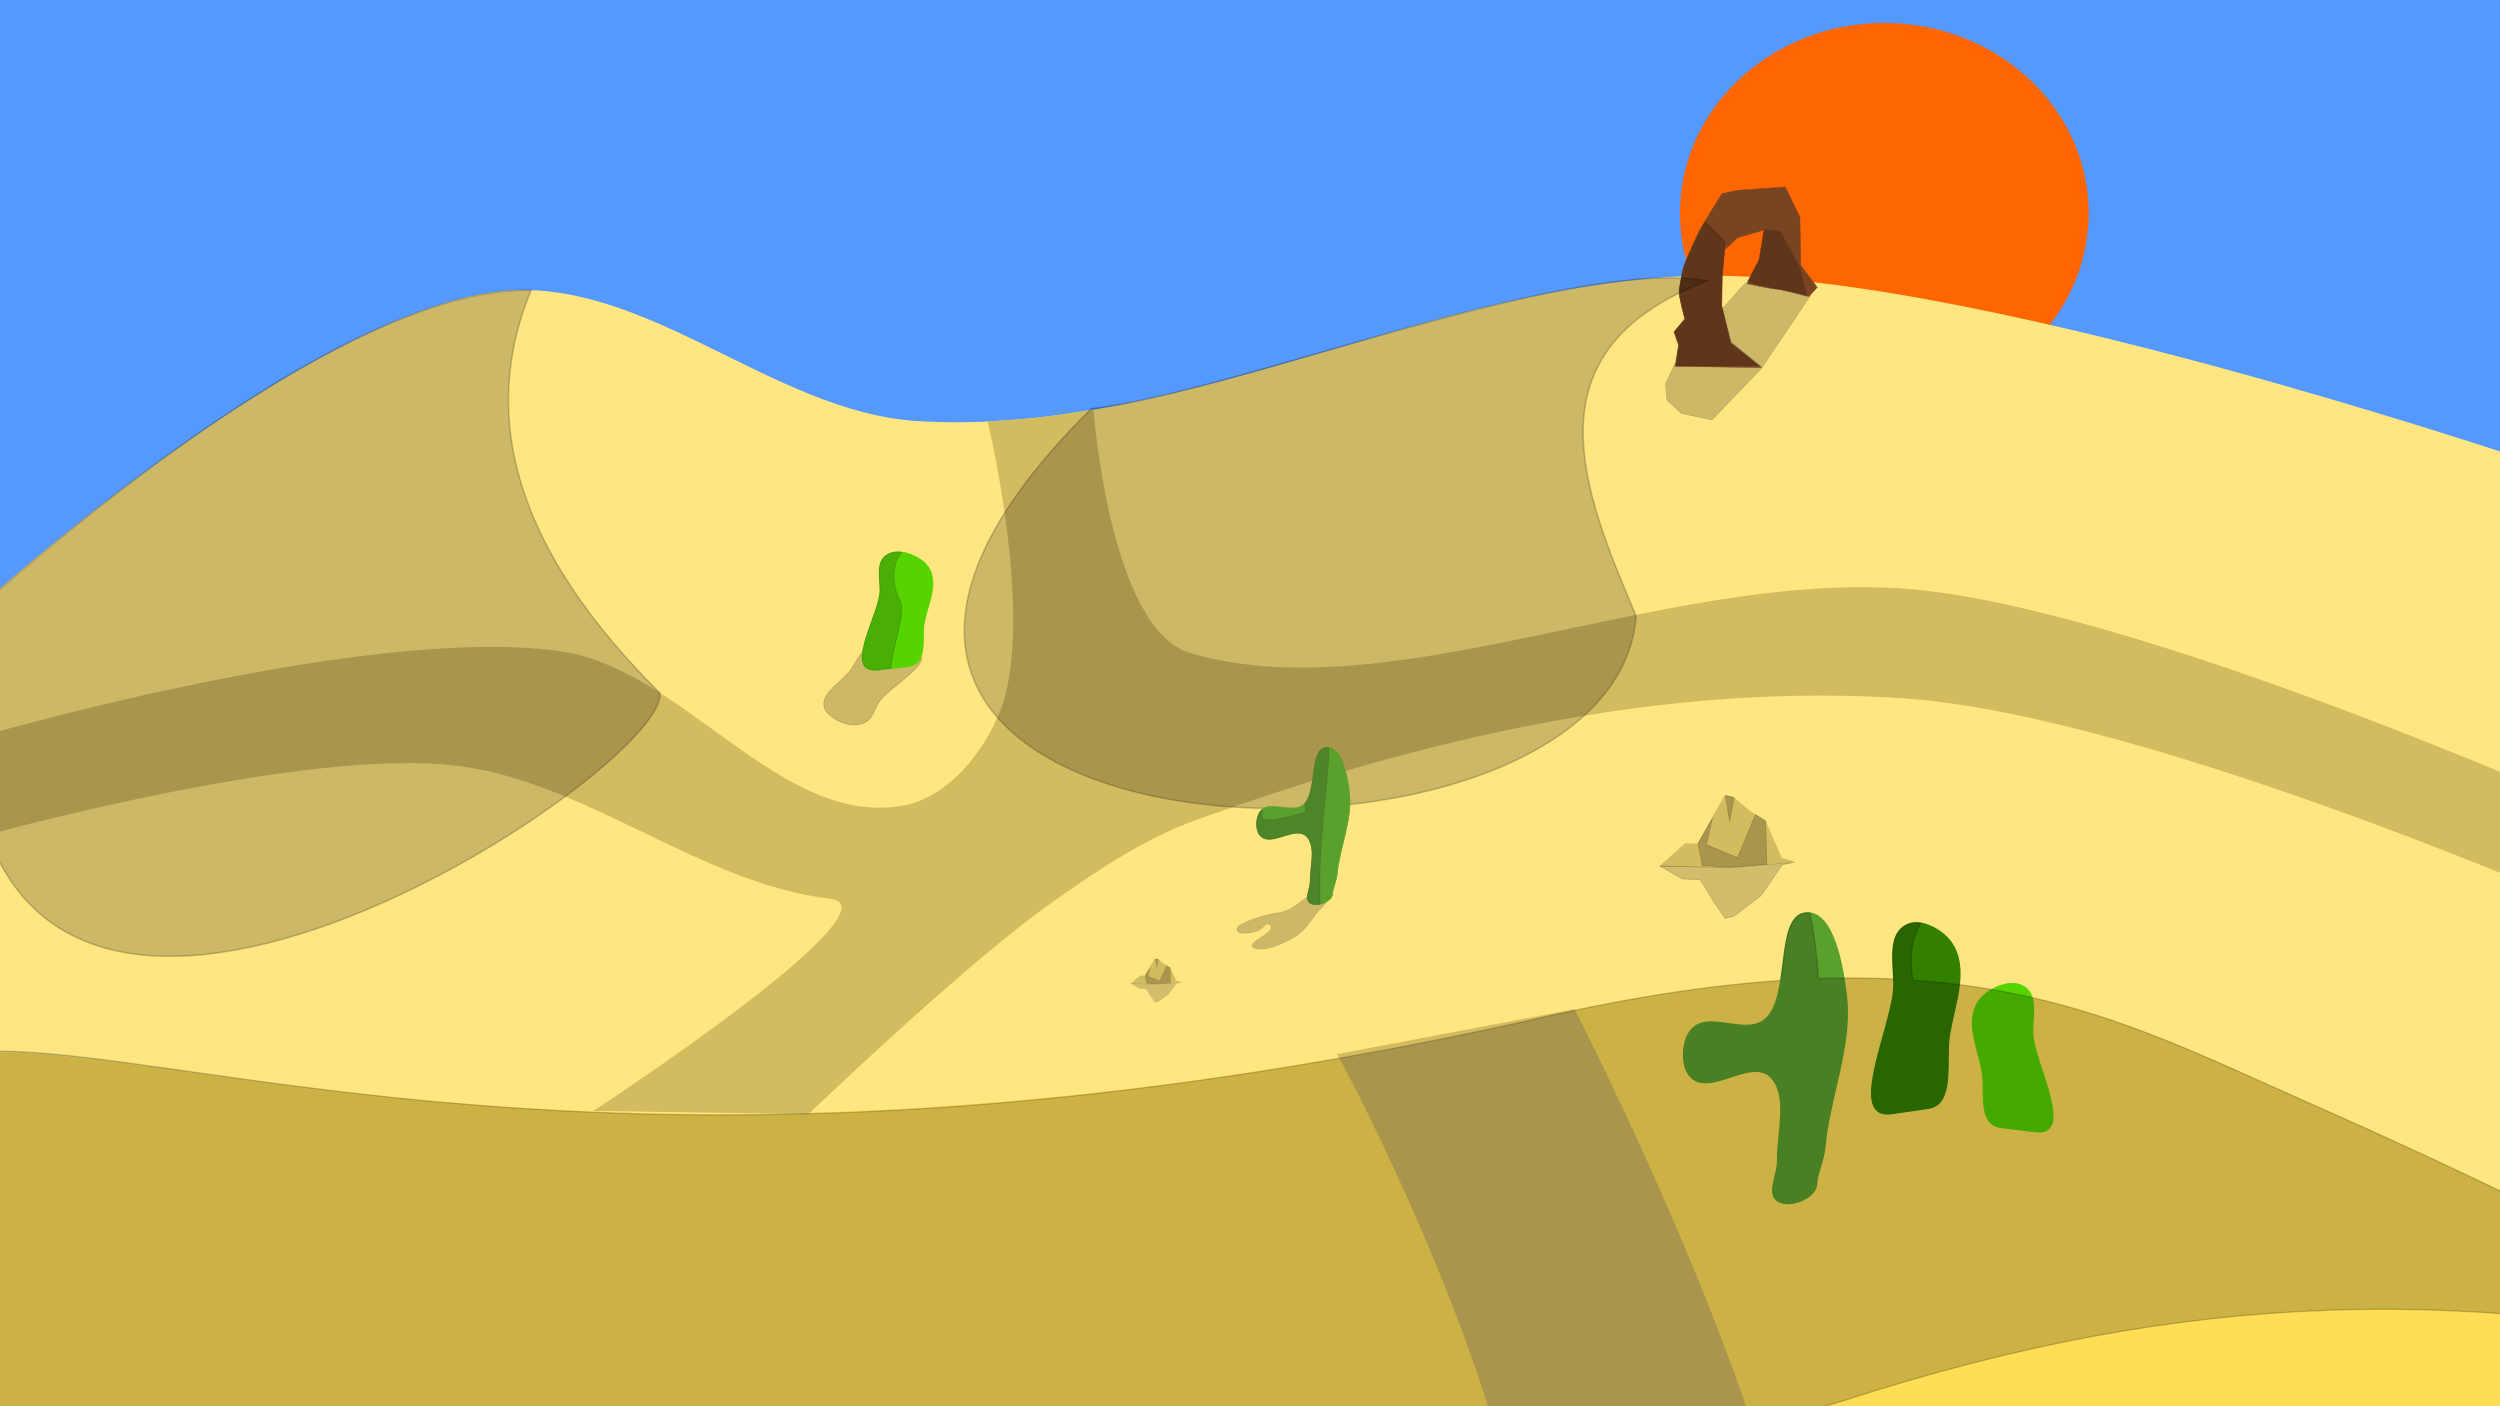 <?xml version="1.0" encoding="UTF-8" standalone="no"?>
<!-- Created with Inkscape (http://www.inkscape.org/) -->

<svg
   xmlns:dc="http://purl.org/dc/elements/1.1/"
   xmlns:cc="http://creativecommons.org/ns#"
   xmlns:rdf="http://www.w3.org/1999/02/22-rdf-syntax-ns#"
   xmlns:svg="http://www.w3.org/2000/svg"
   xmlns="http://www.w3.org/2000/svg"
   xmlns:sodipodi="http://sodipodi.sourceforge.net/DTD/sodipodi-0.dtd"
   xmlns:inkscape="http://www.inkscape.org/namespaces/inkscape"
   width="1600"
   height="900"
   id="svg2"
   version="1.1"
   inkscape:version="0.48.4 r9939"
   sodipodi:docname="desert-route-2-upgraded.svg"
   inkscape:export-filename="/home/jvhoof/Dropbox/Games for design and play/PROJECT FOLDER/Assets/Backgrounds/desert-route-2-upgraded.png"
   inkscape:export-xdpi="90"
   inkscape:export-ydpi="90">
  <defs
     id="defs4" />
  <sodipodi:namedview
     id="base"
     pagecolor="#ffffff"
     bordercolor="#666666"
     borderopacity="1.0"
     inkscape:pageopacity="0.0"
     inkscape:pageshadow="2"
     inkscape:zoom="0.49497475"
     inkscape:cx="636.88482"
     inkscape:cy="188.69883"
     inkscape:document-units="px"
     inkscape:current-layer="layer1"
     showgrid="false"
     inkscape:window-width="1600"
     inkscape:window-height="843"
     inkscape:window-x="0"
     inkscape:window-y="0"
     inkscape:window-maximized="1"
     inkscape:snap-global="true"
     inkscape:object-paths="false" />
  <g
     inkscape:label="Layer 1"
     inkscape:groupmode="layer"
     id="layer1"
     transform="translate(0,-152.362)">
    <rect
       style="fill:#5599ff;fill-opacity:1;stroke:#5599ff;stroke-width:0;stroke-miterlimit:4;stroke-opacity:0;stroke-dasharray:none"
       id="rect3367"
       width="1769.787"
       height="400.02"
       x="-86.455"
       y="151.749" />
    <path
       sodipodi:type="arc"
       style="opacity:0.996;fill:#ff6600;fill-opacity:1;stroke:#ff6600;stroke-width:7;stroke-miterlimit:4;stroke-opacity:1;stroke-dasharray:none"
       id="path7437-0"
       sodipodi:cx="602.0509"
       sodipodi:cy="361.58868"
       sodipodi:rx="149.50258"
       sodipodi:ry="138.3909"
       d="m 751.553,361.589 c 0,76.431 -66.935,138.391 -149.503,138.391 -82.568,0 -149.503,-61.96 -149.503,-138.391 0,-76.431 66.935,-138.391 149.503,-138.391 82.568,0 149.503,61.96 149.503,138.391 z"
       transform="matrix(-0.855,0,0,0.858,1720.706,-21.43)" />
    <path
       style="fill:#ffe680;stroke:#ffe680;stroke-width:1px;stroke-linecap:butt;stroke-linejoin:miter;stroke-opacity:1"
       d="m -1.429,530.934 c 0,0 196.597,-176.558 320,-191.429 93.014,-11.209 175.061,77.098 268.571,82.857 176.21,10.852 344.968,-98.294 521.429,-92.857 193.941,5.975 565.714,137.143 565.714,137.143 l 24.286,718.571 -1812.857,-12.857 z"
       id="path2993"
       inkscape:connector-curvature="0"
       sodipodi:nodetypes="cssscccc" />
    <path
       style="fill:#ffdd55;stroke:#ffdd55;stroke-width:1.371px;stroke-linecap:butt;stroke-linejoin:miter;stroke-opacity:1"
       d="m 974.675,806.922 c 274.06,-64.505 373.511,-5.316 502.279,51.482 222.456,98.122 332.765,168.285 332.765,168.285 L 1761.733,1464.842 -92.403,1434.231 C -170.556,411.578 -122.429,1046.098 974.675,806.922 z"
       id="path2993-5"
       inkscape:connector-curvature="0"
       sodipodi:nodetypes="cscccc" />
    <path
       style="opacity:0.2;fill:#000000;stroke:#000000;stroke-width:0.289px;stroke-linecap:butt;stroke-linejoin:miter;stroke-opacity:1"
       d="m 1117.482,333.254 c -1.651,0.413 -45.827,52.432 -45.827,52.432 l -5.78,12.386 0.826,10.321 9.496,8.67 19.404,4.129 31.79,-33.028 31.377,-46.652 z"
       id="path4562"
       inkscape:connector-curvature="0" />
    <path
       style="fill:#784421;stroke:#784421;stroke-width:0.289px;stroke-linecap:butt;stroke-linejoin:miter;stroke-opacity:1"
       d="m 1074.284,373.085 -2.849,-8.462 7.001,-8.032 c 0,0 -3.645,-12.149 -3.645,-16.82 0,-4.671 0.596,-5.631 1.764,-12.638 1.168,-7.006 11.093,-27.442 11.093,-27.442 l 14.384,-23.367 9.889,-2.164 30.662,-2.135 9.342,19.267 0.584,30.945 10.509,14.013 -5.255,5.839 c 0,0 -16.932,-4.671 -20.435,-4.671 -3.503,0 -19.267,-3.503 -19.267,-3.503 l 7.59,-15.18 3.503,-19.267 -17.233,5.054 -8.108,7.602 -1.639,16.702 -0.159,19.439 5.655,23.555 19.663,15.764 -55.027,-0.728 z"
       id="path4560"
       inkscape:connector-curvature="0"
       sodipodi:nodetypes="cccssccccccccsccccccccccc" />
    <path
       style="opacity:0.2;fill:#000000;stroke:#000000;stroke-width:0.289px;stroke-linecap:butt;stroke-linejoin:miter;stroke-opacity:1"
       d="m 1071.856,386.504 2.335,-13.137 -2.919,-8.174 6.714,-9.05 -3.795,-16.932 3.503,-17.224 13.721,-27.734 12.553,12.553 -2.627,39.995 6.714,24.522 18.684,15.18 z"
       id="path5072"
       inkscape:connector-curvature="0"
       sodipodi:nodetypes="cccccccccccc" />
    <path
       style="opacity:0.2;fill:#000000;stroke:#000000;stroke-width:0.289px;stroke-linecap:butt;stroke-linejoin:miter;stroke-opacity:1"
       d="m 1118.273,332.497 38.243,9.634 -4.963,-19.267 -12.261,-22.479 -10.509,-1.168 -2.043,15.764 -0.876,4.087 z"
       id="path5074"
       inkscape:connector-curvature="0" />
    <path
       style="fill:#338000;fill-opacity:1;stroke:#338000;stroke-width:0.826px;stroke-linecap:butt;stroke-linejoin:miter;stroke-opacity:1"
       d="m 1233.992,861.704 c 17.218,-2.492 11.11,-30.478 13.551,-46.3 3.048,-19.757 12.995,-43.062 1.232,-59.851 -5.566,-7.944 -19.244,-15.729 -28.335,-11.293 -14.006,6.835 -7.066,28.438 -8.624,42.912 -2.782,25.85 -29.223,81.971 -1.232,77.919 z"
       id="path4495-4-8-9"
       inkscape:connector-curvature="0"
       sodipodi:nodetypes="sssssss" />
    <path
       style="opacity:1;fill:#d3bc5f;fill-opacity:1;stroke:#d3bc5f;stroke-width:1px;stroke-linecap:butt;stroke-linejoin:miter;stroke-opacity:1;"
       d="m 381.368,710.51 c 0,0 198.959,-130.006 149.972,-135.779 C 446.101,564.686 372.221,496.485 285.873,488.868 178.842,479.426 -32.325,540.386 -32.325,540.386 l 6.061,-64.65 c 0,0 255.61,-76.074 383.858,-58.589 79.743,10.872 140.938,112.87 220.213,98.995 28.617,-5.009 51.852,-33.631 62.629,-60.609 22.94,-57.423 -7.724,-185.345 -7.724,-185.345 0,0 22.174,-1.408 33.209,-2.652 11.201,-1.263 33.461,-4.881 33.461,-4.881 0,0 10.237,140.535 62.272,155.798 133.013,39.015 315.757,-58.679 472.751,-39.692 155.182,18.768 444.467,149.503 444.467,149.503 l 4.041,64.65 c 0,0 -302.638,-135.506 -464.67,-146.472 -152.712,-10.335 -308.549,25.898 -452.548,77.782 -34.341,12.373 -65.227,33.365 -94.954,54.548 C 615.454,618.17 517.198,712.581 517.198,712.581 z"
       id="path3796"
       inkscape:connector-curvature="0"
       transform="translate(0,152.362)"
       sodipodi:nodetypes="csaccaaacacsaccaaacc" />
    <path
       style="opacity:0.2;fill:#000000;stroke:#000000;stroke-width:1px;stroke-linecap:butt;stroke-linejoin:miter;stroke-opacity:1"
       d="M 339.88,185.771 C 245.766,183.721 103.271,287.071 -1.804,378.711 L -19.734,476.695 C 4.904,776.078 428.598,492.504 422.352,443.638 331.126,352.76 305.879,267.953 339.88,185.771 z m 707.262,208.514 c -34.592,-81.562 -71.016,-170.032 45.755,-214.611 -88.792,-15.581 -305.142,72.291 -394.466,81.88 -302.024,298.452 333.859,326.547 348.71,132.731 z"
       id="path3862"
       inkscape:connector-curvature="0"
       transform="translate(0,152.362)"
       sodipodi:nodetypes="ccccccccc" />
    <path
       style="opacity:1;fill:#d3bc5f;stroke:#d3bc5f;stroke-width:1px;stroke-linecap:butt;stroke-linejoin:miter;stroke-opacity:1;fill-opacity:1"
       d="m 824.284,1449.591 c 0,0 139.627,-133.276 153.543,-222.234 21.534,-137.654 -121.218,-400.02 -121.218,-400.02 l 150.809,-28.529 c 0,0 131.555,254.861 144.156,394.205 7.877,87.108 -44.447,258.599 -44.447,258.599 z"
       id="path3018"
       inkscape:connector-curvature="0"
       sodipodi:nodetypes="caccacc" />
    <path
       style="fill:#55d400;stroke:#55d400;stroke-width:0.695px;stroke-linecap:butt;stroke-linejoin:miter;stroke-opacity:1"
       d="m 1280.942,874.041 c -15.709,-1.937 -10.136,-23.684 -12.363,-35.978 -2.781,-15.353 -11.856,-33.462 -1.124,-46.508 5.077,-6.173 17.556,-12.223 25.85,-8.775 12.777,5.312 6.446,22.098 7.867,33.346 2.538,20.087 26.66,63.697 1.124,60.548 z"
       id="path4495-4"
       inkscape:connector-curvature="0"
       sodipodi:nodetypes="sssssss" />
    <g
       transform="matrix(0.323,0,0,0.323,503.443,865.83)"
       id="g7881-2">
      <path
         sodipodi:nodetypes="cccccccccccc"
         inkscape:connector-curvature="0"
         id="path6426-6-5-7"
         d="m 341.687,836.508 -115.517,-1.169 42.233,-27.482 20.616,0.078 22.176,-29.451 22.128,-28.69 14.186,2.323 25.219,15.605 27.584,13.482 25.969,44.105 20.404,4.547 z"
         style="fill:#d3bc5f;fill-opacity:1;stroke:#d3bc5f;stroke-width:0.551px;stroke-linecap:butt;stroke-linejoin:miter;stroke-opacity:1" />
      <path
         sodipodi:nodetypes="cccccccccc"
         inkscape:connector-curvature="0"
         id="path6470-1-0"
         d="m 353.955,824.895 -50.774,-15.539 9.941,-31.967 -23.739,30.052 6.757,26.892 47.702,1.941 58.352,-3.582 -2.199,-52.273 -16.668,-7.576 z"
         style="opacity:0.2;fill:#000000;stroke:#000000;stroke-width:1px;stroke-linecap:butt;stroke-linejoin:miter;stroke-opacity:1" />
      <path
         sodipodi:nodetypes="ccccccccccc"
         inkscape:connector-curvature="0"
         id="path7295-8"
         d="m 226.862,834.854 36.871,15.657 29.294,1.01 22.223,26.769 18.183,19.698 14.647,-2.525 44.447,-24.749 34.85,-37.376 20.203,-3.03 -104.046,6.566 z"
         style="opacity:0.2;fill:#1a1a1a;stroke:#1a1a1a;stroke-width:1px;stroke-linecap:butt;stroke-linejoin:miter;stroke-opacity:1" />
      <path
         style="opacity:0.2;fill:#000000;stroke:#000000;stroke-width:1px;stroke-linecap:butt;stroke-linejoin:miter;stroke-opacity:1"
         d="m 348.643,752.394 -7.489,28.783 -7.158,-31.308 z"
         id="path6468-6-2"
         inkscape:connector-curvature="0"
         sodipodi:nodetypes="cccc" />
    </g>
    <g
       transform="matrix(0.323,0,0,0.323,642.995,877.263)"
       id="g7881-2-5">
      <path
         sodipodi:nodetypes="cccccccccccc"
         inkscape:connector-curvature="0"
         id="path6426-6-5-7-3"
         d="m 341.687,836.508 -115.517,-1.169 42.233,-27.482 20.616,0.078 22.176,-29.451 22.128,-28.69 14.186,2.323 25.219,15.605 27.584,13.482 25.969,44.105 20.404,4.547 z"
         style="fill:#d3bc5f;fill-opacity:1;stroke:#d3bc5f;stroke-width:0.551px;stroke-linecap:butt;stroke-linejoin:miter;stroke-opacity:1" />
      <path
         sodipodi:nodetypes="cccccccccc"
         inkscape:connector-curvature="0"
         id="path6470-1-0-3"
         d="m 353.955,824.895 -50.774,-15.539 9.941,-31.967 -23.739,30.052 6.757,26.892 47.702,1.941 58.352,-3.582 -2.199,-52.273 -16.668,-7.576 z"
         style="opacity:0.2;fill:#000000;stroke:#000000;stroke-width:1px;stroke-linecap:butt;stroke-linejoin:miter;stroke-opacity:1" />
      <path
         sodipodi:nodetypes="ccccccccccc"
         inkscape:connector-curvature="0"
         id="path7295-8-6"
         d="m 226.862,834.854 36.871,15.657 29.294,1.01 22.223,26.769 18.183,19.698 14.647,-2.525 44.447,-24.749 34.85,-37.376 20.203,-3.03 -104.046,6.566 z"
         style="opacity:0.2;fill:#1a1a1a;stroke:#1a1a1a;stroke-width:1px;stroke-linecap:butt;stroke-linejoin:miter;stroke-opacity:1" />
      <path
         style="opacity:0.2;fill:#000000;stroke:#000000;stroke-width:1px;stroke-linecap:butt;stroke-linejoin:miter;stroke-opacity:1"
         d="m 348.643,752.394 -7.489,28.783 -7.158,-31.308 z"
         id="path6468-6-2-1"
         inkscape:connector-curvature="0"
         sodipodi:nodetypes="cccc" />
    </g>
    <g
       transform="matrix(0.146,0,0,0.188,690.555,624.937)"
       id="g7881-2-9">
      <path
         sodipodi:nodetypes="cccccccccccc"
         inkscape:connector-curvature="0"
         id="path6426-6-5-7-6"
         d="m 341.687,836.508 -115.517,-1.169 42.233,-27.482 20.616,0.078 22.176,-29.451 22.128,-28.69 14.186,2.323 25.219,15.605 27.584,13.482 25.969,44.105 20.404,4.547 z"
         style="fill:#d3bc5f;fill-opacity:1;stroke:#d3bc5f;stroke-width:0.551px;stroke-linecap:butt;stroke-linejoin:miter;stroke-opacity:1" />
      <path
         sodipodi:nodetypes="cccccccccc"
         inkscape:connector-curvature="0"
         id="path6470-1-0-1"
         d="m 353.955,824.895 -50.774,-15.539 9.941,-31.967 -23.739,30.052 6.757,26.892 47.702,1.941 58.352,-3.582 -2.199,-52.273 -16.668,-7.576 z"
         style="opacity:0.2;fill:#000000;stroke:#000000;stroke-width:1px;stroke-linecap:butt;stroke-linejoin:miter;stroke-opacity:1" />
      <path
         sodipodi:nodetypes="ccccccccccc"
         inkscape:connector-curvature="0"
         id="path7295-8-4"
         d="m 226.862,834.854 36.871,15.657 29.294,1.01 22.223,26.769 18.183,19.698 14.647,-2.525 44.447,-24.749 34.85,-37.376 20.203,-3.03 -104.046,6.566 z"
         style="opacity:0.2;fill:#1a1a1a;stroke:#1a1a1a;stroke-width:1px;stroke-linecap:butt;stroke-linejoin:miter;stroke-opacity:1" />
      <path
         style="opacity:0.2;fill:#000000;stroke:#000000;stroke-width:1px;stroke-linecap:butt;stroke-linejoin:miter;stroke-opacity:1"
         d="m 348.643,752.394 -7.489,28.783 -7.158,-31.308 z"
         id="path6468-6-2-6"
         inkscape:connector-curvature="0"
         sodipodi:nodetypes="cccc" />
    </g>
    <g
       transform="matrix(0.391,0,0,0.531,973.583,263.274)"
       id="g7881-1">
      <path
         sodipodi:nodetypes="cccccccccccc"
         inkscape:connector-curvature="0"
         id="path6426-6-5-4"
         d="m 341.687,836.508 -115.517,-1.169 42.233,-27.482 20.616,0.078 22.176,-29.451 22.128,-28.69 14.186,2.323 25.219,15.605 27.584,13.482 25.969,44.105 20.404,4.547 z"
         style="fill:#d3bc5f;fill-opacity:1;stroke:#d3bc5f;stroke-width:0.551px;stroke-linecap:butt;stroke-linejoin:miter;stroke-opacity:1" />
      <path
         sodipodi:nodetypes="cccccccccc"
         inkscape:connector-curvature="0"
         id="path6470-1-8"
         d="m 353.955,824.895 -50.774,-15.539 9.941,-31.967 -23.739,30.052 6.757,26.892 47.702,1.941 58.352,-3.582 -2.199,-52.273 -16.668,-7.576 z"
         style="opacity:0.2;fill:#000000;stroke:#000000;stroke-width:1px;stroke-linecap:butt;stroke-linejoin:miter;stroke-opacity:1" />
      <path
         sodipodi:nodetypes="ccccccccccc"
         inkscape:connector-curvature="0"
         id="path7295-7"
         d="m 226.862,834.854 36.871,15.657 29.294,1.01 22.223,26.769 18.183,19.698 14.647,-2.525 44.447,-24.749 34.85,-37.376 20.203,-3.03 -104.046,6.566 z"
         style="opacity:0.2;fill:#1a1a1a;stroke:#1a1a1a;stroke-width:1px;stroke-linecap:butt;stroke-linejoin:miter;stroke-opacity:1" />
      <path
         style="opacity:0.2;fill:#000000;stroke:#000000;stroke-width:1px;stroke-linecap:butt;stroke-linejoin:miter;stroke-opacity:1"
         d="m 348.643,752.394 -7.489,28.783 -7.158,-31.308 z"
         id="path6468-6-8"
         inkscape:connector-curvature="0"
         sodipodi:nodetypes="cccc" />
    </g>
    <g
       id="g4044">
      <path
         sodipodi:nodetypes="sssssssssss"
         inkscape:connector-curvature="0"
         id="path3043-02-9-8-8"
         d="m 846.63,732.511 c -7.048,6.449 -9.177,14.466 -18.964,20.026 -6.229,3.539 -17.622,9.099 -24.578,6.679 -8.439,-2.936 14.639,-9.956 9.894,-14.662 -3.122,-3.097 -3.833,2.757 -9.857,4.13 -12.318,2.807 -12.373,-1.236 -10.707,-3.375 1.698,-2.18 16.425,-7.719 25.645,-8.79 7.617,-0.885 13.292,-6.397 17.951,-9.698 2.177,-1.543 2.357,-4.556 5.943,-4.806 4.76,-0.332 10.55,3.487 8.597,5.232 -1.953,1.745 -1.99,3.495 -3.924,5.264 z"
         style="opacity:0.2;fill:#000000;stroke:#000000;stroke-width:0.267px;stroke-linecap:butt;stroke-linejoin:miter;stroke-opacity:1" />
      <path
         sodipodi:nodetypes="sssssssssss"
         inkscape:connector-curvature="0"
         id="path3043-7"
         d="m 855.787,711.783 c 1.646,-17.391 9.93,-34.835 7.863,-52.167 -1.316,-11.031 -4.892,-29.373 -14.536,-28.891 -11.699,0.584 -5.507,28.674 -14.942,36.675 -7.493,6.355 -21.468,-3.647 -27.642,4.377 -2.905,3.775 -3.25,11.49 -0.228,15.142 6.931,8.376 22.809,-6.945 30.102,1.012 6.025,6.574 1.96,19.033 2.105,28.598 0.068,4.47 -3.629,10.636 -0.579,13.396 4.049,3.664 14.391,-0.362 14.793,-5.097 0.402,-4.735 2.613,-8.273 3.065,-13.045 z"
         style="fill:#5aa02c;stroke:#5aa02c;stroke-width:0.439px;stroke-linecap:butt;stroke-linejoin:miter;stroke-opacity:1" />
      <path
         sodipodi:nodetypes="ccccssscsccsc"
         inkscape:connector-curvature="0"
         id="path3043-7-3"
         transform="translate(0,152.362)"
         d="m 849.094,478.344 c -11.313,0.565 -5.902,26.843 -14.062,35.812 1.335,7.398 -0.249,5.802 -7.867,7.878 -22.6,5.933 -20.128,1.051 -19.008,-4.253 -0.594,0.431 -1.125,0.944 -1.625,1.594 -2.905,3.775 -3.272,11.505 -0.25,15.156 6.931,8.376 22.801,-6.957 30.094,1 6.025,6.574 1.98,19.028 2.125,28.594 0.068,4.47 -3.643,10.647 -0.594,13.406 1.638,1.482 4.315,1.697 6.938,1.125 -1.254,-45.759 5.681,-75.283 5.469,-100.281 -0.39,-0.046 -0.807,-0.052 -1.219,-0.031 z"
         style="opacity:0.2;fill:#1a1a1a;stroke:#1a1a1a;stroke-width:0.439px;stroke-linecap:butt;stroke-linejoin:miter;stroke-opacity:1" />
    </g>
    <g
       id="g4648">
      <path
         sodipodi:nodetypes="sssssss"
         inkscape:connector-curvature="0"
         id="path4495-4-5-4-9-00"
         d="m 563.814,566.547 c -13.55,-1.911 -15.364,10.434 -20.832,16.415 -6.829,7.468 -19.67,15.2 -14.654,23.979 2.373,4.153 10.898,9.618 18.768,9.366 12.125,-0.389 11.847,-10.295 16.341,-15.881 8.025,-9.975 40.825,-28.174 18.798,-31.281 z"
         style="opacity:0.2;fill:#000000;stroke:#000000;stroke-width:0.484px;stroke-linecap:butt;stroke-linejoin:miter;stroke-opacity:1" />
      <path
         sodipodi:nodetypes="sssssss"
         inkscape:connector-curvature="0"
         id="path4495-4-8"
         d="m 580.758,578.994 c 13.76,-1.54 8.878,-18.84 10.829,-28.62 2.436,-12.213 10.385,-26.618 0.984,-36.996 -4.447,-4.91 -15.378,-9.723 -22.642,-6.98 -11.192,4.225 -5.646,17.578 -6.891,26.526 -2.223,15.979 -23.352,50.669 -0.984,48.165 z"
         style="fill:#55d400;stroke:#55d400;stroke-width:0.58px;stroke-linecap:butt;stroke-linejoin:miter;stroke-opacity:1" />
      <path
         id="path4495-4-8-5"
         transform="translate(0,152.362)"
         d="M 574.281 353.219 C 572.728 353.251 571.237 353.517 569.875 354.031 C 558.683 358.257 564.214 371.584 562.969 380.531 C 560.746 396.51 539.632 431.223 562 428.719 L 570.094 427.812 C 571.505 412.403 580.199 391.479 575.906 383.938 C 571.986 377.05 569.495 362.276 577.094 353.406 C 576.14 353.282 575.205 353.2 574.281 353.219 z "
         style="fill:#1a1a1a;stroke:#1a1a1a;stroke-width:0.58px;stroke-linecap:butt;stroke-linejoin:miter;stroke-opacity:1;opacity:0.2" />
    </g>
    <path
       sodipodi:nodetypes="sssssssssss"
       inkscape:connector-curvature="0"
       id="path3043-7-7"
       d="m 1167.938,886.52 c 2.888,-32.166 17.421,-64.43 13.794,-96.486 -2.308,-20.403 -8.583,-54.327 -25.5,-53.436 -20.523,1.081 -9.661,53.034 -26.212,67.832 -13.145,11.753 -37.661,-6.746 -48.492,8.095 -5.096,6.983 -5.701,21.252 -0.401,28.006 12.159,15.492 40.014,-12.845 52.807,1.873 10.57,12.16 3.439,35.202 3.692,52.894 0.119,8.268 -6.365,19.673 -1.016,24.777 7.103,6.777 25.245,-0.669 25.951,-9.426 0.706,-8.757 4.584,-15.302 5.376,-24.127 z"
       style="fill:#5aa02c;stroke:#5aa02c;stroke-width:0.79px;stroke-linecap:butt;stroke-linejoin:miter;stroke-opacity:1" />
    <path
       style="opacity:0.2;fill:#000000;fill-opacity:1;stroke:#000000;stroke-width:0.826px;stroke-linecap:butt;stroke-linejoin:miter;stroke-opacity:1"
       d="M 1156.188 584.188 C 1142.643 584.901 1142.765 607.778 1139.656 627.5 C 1092.33 630.725 1038.166 639.037 974.594 654 C -13.35 871.604 -151.081 372.608 -106.625 1020.688 C 72.187 930.999 203.599 1052.685 358.781 934.781 C 627.394 888.448 954.584 969.162 1181.656 895.875 C 1397.425 826.237 1579.361 820.018 1809.625 873.781 C 1809.625 873.781 1699.331 803.622 1476.875 705.5 C 1397.476 670.478 1329.195 634.563 1224.281 627.281 C 1222.305 615.549 1222.773 600.886 1229.406 590.875 C 1228.213 590.675 1227.031 590.532 1225.875 590.562 C 1223.932 590.615 1222.08 591.074 1220.375 591.906 C 1208.85 597.531 1211.476 613.118 1211.906 626.531 C 1196.689 625.824 1180.697 625.719 1163.812 626.281 C 1162.904 611.444 1161.072 597.518 1158.344 584.25 C 1157.659 584.165 1156.911 584.149 1156.188 584.188 z "
       transform="translate(0,152.362)"
       id="path4495-4-8-5-3" />
  </g>
</svg>
